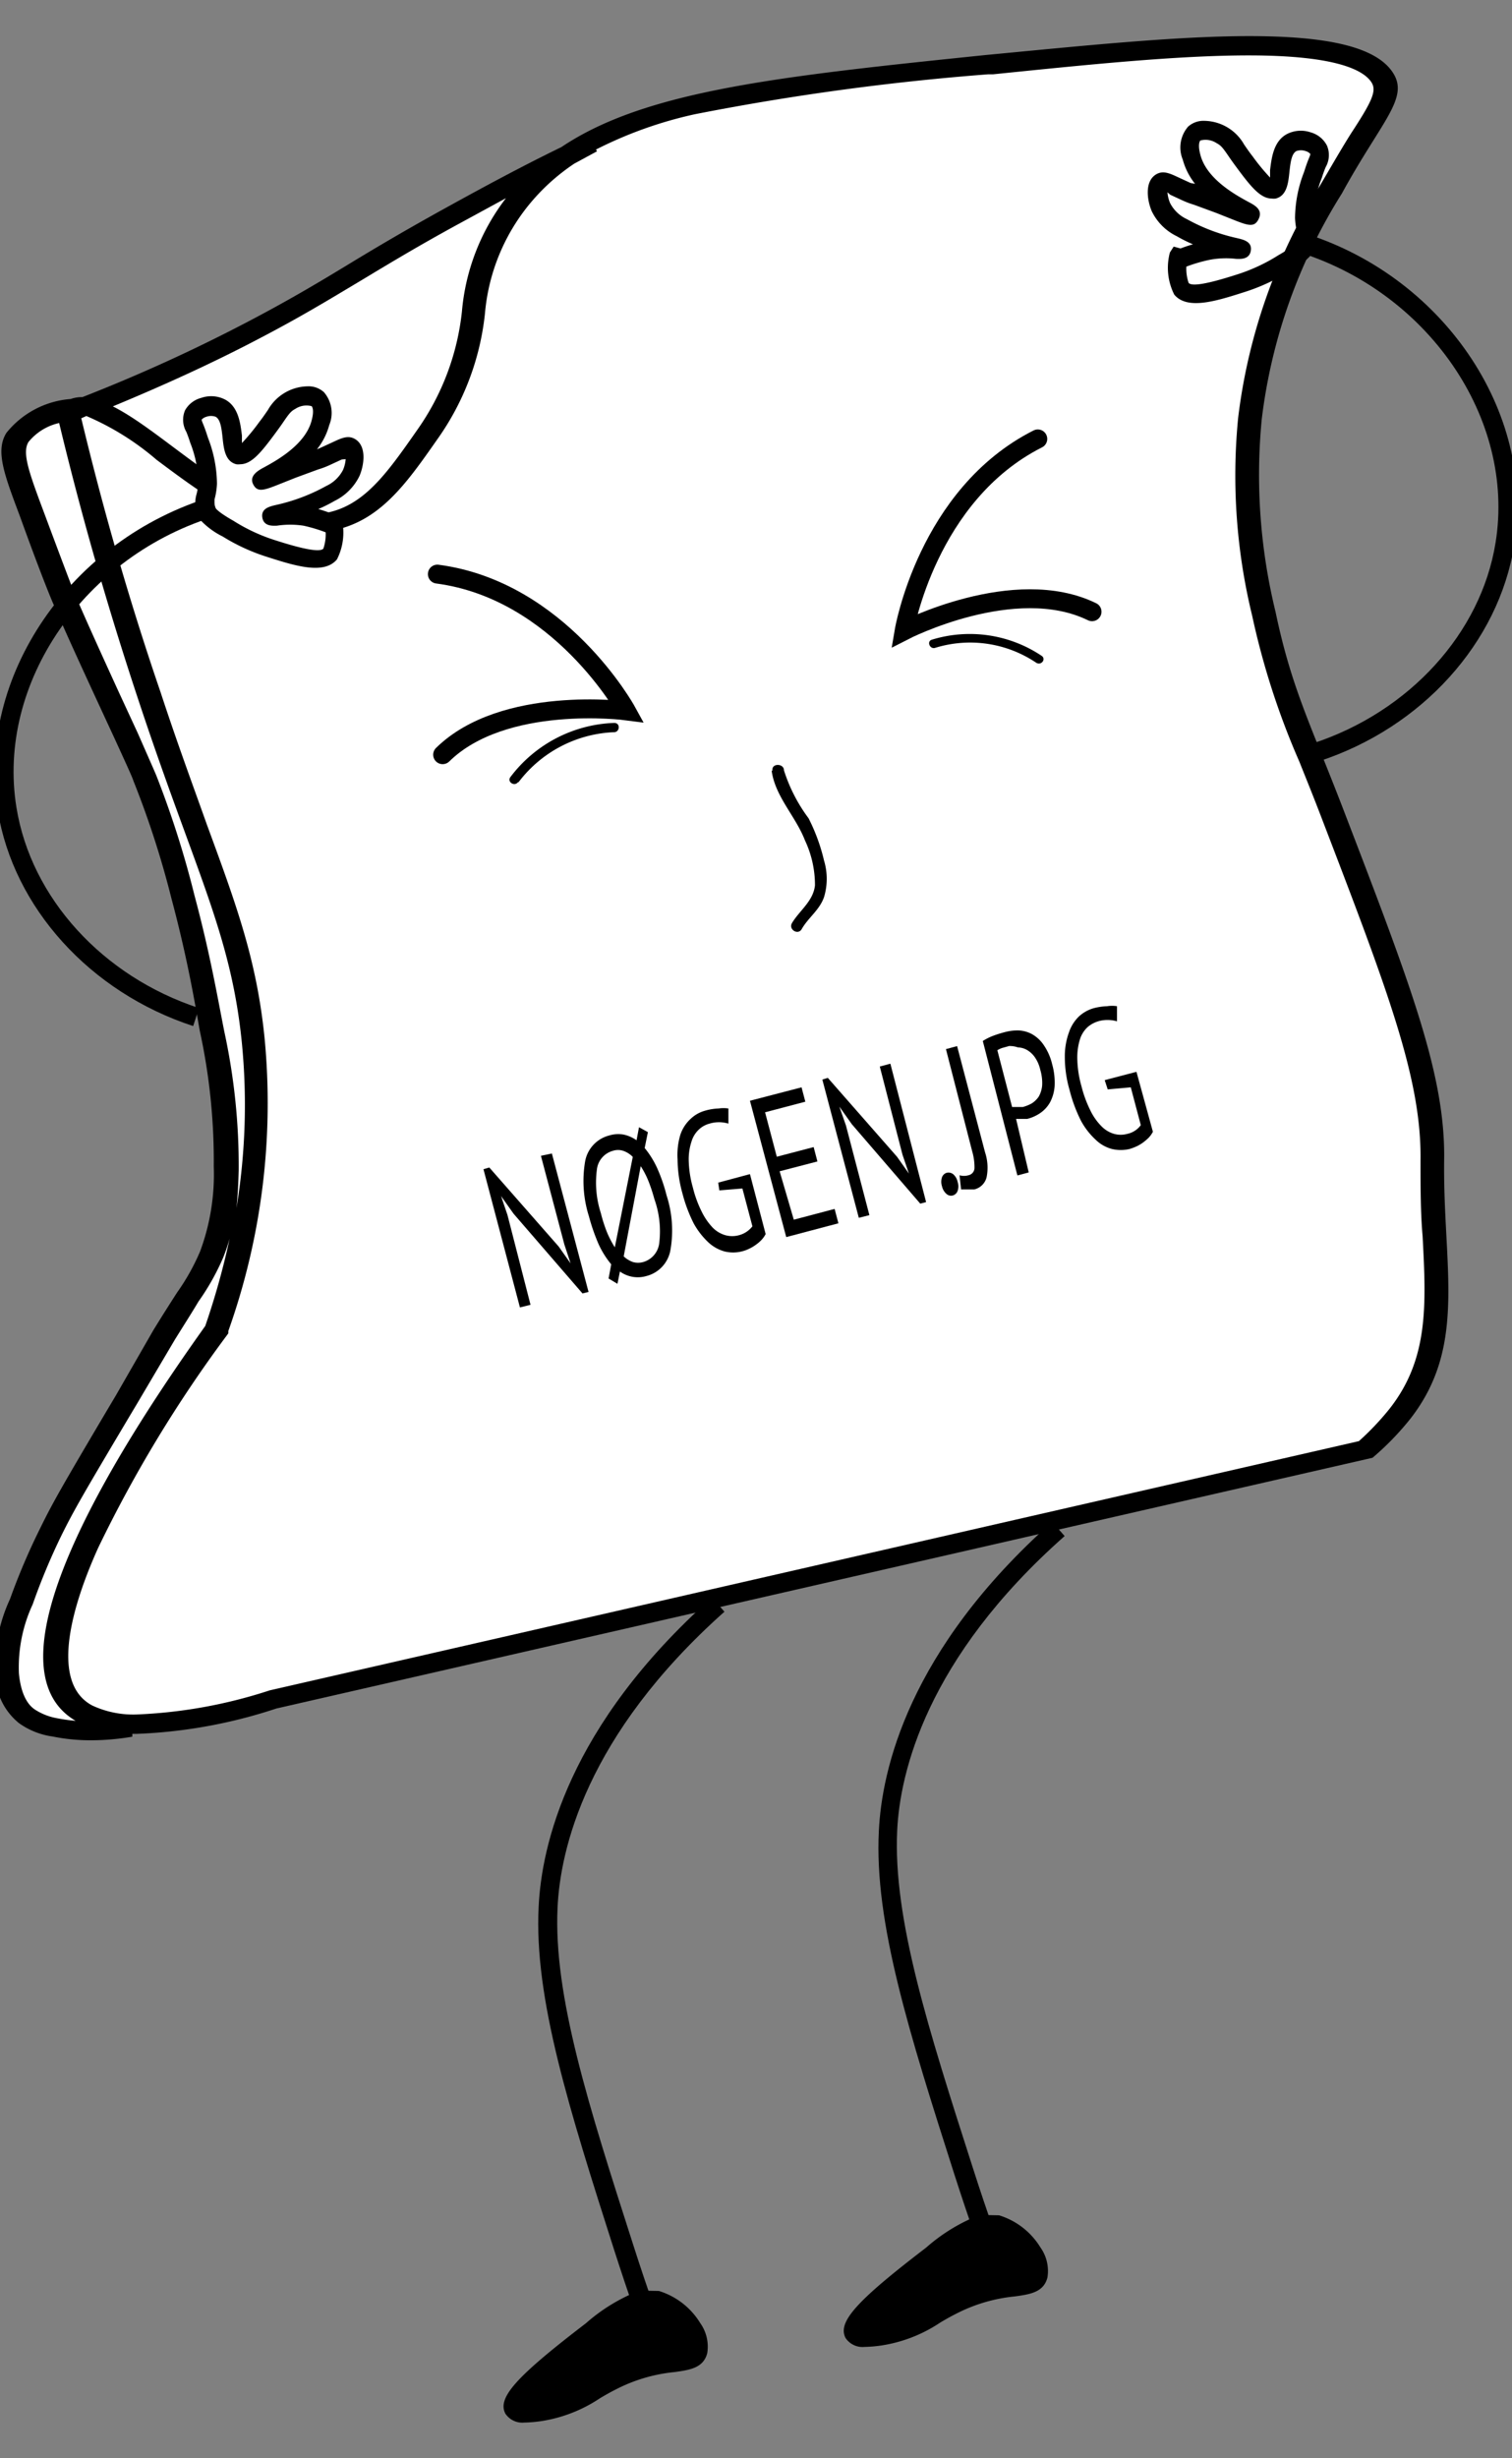 <svg id="Layer_1" data-name="Layer 1" xmlns="http://www.w3.org/2000/svg" width="80" height="130" viewBox="0 0 80 130"><rect x="0" y="0" width="80" height="130" fill="#808080" stroke="none"/><defs><style>.cls-1{fill:#fff;}.cls-2{fill:none;stroke:#000;stroke-linecap:round;stroke-miterlimit:10;}</style></defs><title>pic4</title><path d="M76.41,61.35c.07-4.48-1.74-9.18-5.34-18.56-1.73-4.5-2.74-6.41-3.58-10.43a30.49,30.49,0,0,1-.73-10.2A28.93,28.93,0,0,1,71,10.23c2.06-3.77,3.53-5,2.74-6.32-.9-1.51-3.76-2-7.65-2s-8.9.52-13.94,1c-10.95,1.13-18,1.88-22.45,4.87-2.06,1-4.1,2.1-6.11,3.21-2.32,1.28-3.94,2.25-5.37,3.12-1.65,1-3.08,1.84-5.12,2.91A86.94,86.94,0,0,1,4.36,21h0a1.79,1.79,0,0,0-.62.1,4.83,4.83,0,0,0-3.4,1.79c-.59.94-.13,2.17.71,4.4v0c1,2.77,1.56,4.16,1.76,4.62.44,1,.75,1.73,2.26,5l1,2.16c.88,1.92.91,2,1,2.25a48.51,48.51,0,0,1,2,6.19c.83,3.1,1.23,5.45,1.5,7a32.24,32.24,0,0,1,.74,7.17,11.7,11.7,0,0,1-.72,4.49,11.53,11.53,0,0,1-1.22,2.18c-.32.5-.72,1.12-1.26,2l-2,3.48-.21.35c-2.63,4.44-3.1,5.26-3.79,6.67A34.77,34.77,0,0,0,.53,84.56a8.48,8.48,0,0,0-.78,4A3.39,3.39,0,0,0,1,91.12a4,4,0,0,0,1.78.71,10.15,10.15,0,0,0,2.09.2A13.11,13.11,0,0,0,7,91.84l0-.15h.25a26.61,26.61,0,0,0,7.37-1.34l58-13.26a14.75,14.75,0,0,0,2-2.06C77.65,71.15,76.34,67,76.41,61.35Z"/><path class="cls-1" d="M13.76,17.88c2.07-1.08,3.51-1.95,5.18-2.95,1.42-.85,3-1.82,5.33-3.09l2.5-1.36a11.44,11.44,0,0,0-2.33,6,13.29,13.29,0,0,1-2.36,6.25c-1.61,2.3-2.86,4.11-5,4.42a3.82,3.82,0,0,1-.68.05c-3.73,0-7.54-4.26-10.43-5.71C8.7,20.36,11.31,19.17,13.76,17.88Z"/><path class="cls-1" d="M10.29,47.35a50.58,50.58,0,0,0-2-6.29c-.11-.27-.13-.31-1-2.29l-1-2.16c-1.51-3.3-1.81-4-2.25-5-.19-.44-.71-1.82-1.74-4.58l0,0c-.78-2.08-1.14-3.1-.79-3.66a2.91,2.91,0,0,1,1.62-1c1.32,5.49,2.78,10.39,4.18,14.61,3,9.08,4.89,12.33,5.48,18.1a33.55,33.55,0,0,1-.28,8.81c.07-.65.1-1.31.12-2a33.5,33.5,0,0,0-.76-7.33C11.53,52.86,11.13,50.48,10.29,47.35Z"/><path class="cls-1" d="M1.81,90.38c-.17-.13-.68-.52-.81-1.89a7.9,7.9,0,0,1,.73-3.65,34.32,34.32,0,0,1,1.49-3.58C3.9,79.88,4.37,79.07,7,74.65l.21-.35,2.05-3.47c.53-.85.92-1.46,1.24-2a12.69,12.69,0,0,0,1.31-2.33,10,10,0,0,0,.34-1,40.1,40.1,0,0,1-1.29,4.62C7,75.54-1.29,87.9,4,91A8.86,8.86,0,0,1,3,90.86,3.15,3.15,0,0,1,1.81,90.38Z"/><path class="cls-1" d="M73.52,74.5a14.43,14.43,0,0,1-1.62,1.71L35.35,84.57,14.27,89.39h0l0,0a25.88,25.88,0,0,1-6.93,1.27,5.14,5.14,0,0,1-2.46-.47c-2.42-1.29-.84-5.79.32-8.35a69,69,0,0,1,6.8-11.22l.08-.11,0-.12A35.92,35.92,0,0,0,14,54.91c-.41-4.1-1.47-7-3.06-11.32-.71-2-1.52-4.17-2.45-7C6.87,31.86,5.47,27,4.3,22.12L4.57,22a14.3,14.3,0,0,1,3.72,2.32c2.41,1.8,5.14,3.85,8.12,3.85a5.49,5.49,0,0,0,.91-.07c2.69-.39,4.14-2.47,5.82-4.87l0,0a14,14,0,0,0,2.52-6.66,10.53,10.53,0,0,1,2.66-6.13,10.89,10.89,0,0,1,2.07-1.79L31.59,8l-.06-.09a21.76,21.76,0,0,1,5.24-1.87A133.46,133.46,0,0,1,52.28,3.93l.26,0c5-.51,9.74-1,13.53-1h0c4.66,0,6.11.79,6.51,1.45.26.44,0,1-1.08,2.65-.47.74-1,1.66-1.67,2.8a30,30,0,0,0-4.32,12.27,31.24,31.24,0,0,0,.74,10.45,40.49,40.49,0,0,0,2.5,7.73c.33.83.71,1.76,1.12,2.83,3.56,9.28,5.35,13.93,5.29,18.26,0,1.43,0,2.75.11,4C75.46,69,75.6,71.86,73.52,74.5Z"/><path d="M40.83,40.77c.19,1.36,1.27,2.4,1.76,3.67a5.54,5.54,0,0,1,.53,2.38c-.09.84-.83,1.34-1.22,2-.19.34.33.65.52.31.34-.6.94-1,1.18-1.69a3.34,3.34,0,0,0,0-1.93,9.86,9.86,0,0,0-.82-2.24,8.56,8.56,0,0,1-1.3-2.53c0-.38-.66-.39-.61,0Z"/><path d="M54.83,35.05a6.26,6.26,0,0,0-5.35-.79c-.28.09-.46-.34-.18-.43a6.83,6.83,0,0,1,5.81.85c.25.16,0,.53-.28.37Z"/><path d="M27.17,64.18l-.66-.93h0l.34,1L28.07,69l-.56.14-1.93-7.31.31-.09,3.67,4.18.63.89h0l-.33-1-1.24-4.69L29.2,61l1.94,7.32-.32.08Z"/><path d="M32.34,66.86a4.78,4.78,0,0,1-.67-1.07,10.45,10.45,0,0,1-.51-1.47,6.19,6.19,0,0,1-.2-2.91,1.73,1.73,0,0,1,1.26-1.36A1.64,1.64,0,0,1,33,60a1.87,1.87,0,0,1,.68.3l.13-.69.47.26-.17.84a4.82,4.82,0,0,1,.66,1.06,8.74,8.74,0,0,1,.5,1.45,6,6,0,0,1,.2,2.9,1.72,1.72,0,0,1-1.27,1.36,1.62,1.62,0,0,1-1.4-.24l-.13.65-.47-.28Zm-.55-2.71a7.88,7.88,0,0,0,.32,1,5.12,5.12,0,0,0,.42.81l.95-4.78a1.29,1.29,0,0,0-.5-.32.89.89,0,0,0-.56,0,1.16,1.16,0,0,0-.84,1A5.23,5.23,0,0,0,31.79,64.15Zm2.83-.75a8.62,8.62,0,0,0-.31-.94,4.49,4.49,0,0,0-.41-.79L33,66.44a1.41,1.41,0,0,0,.49.3,1,1,0,0,0,.54,0,1.18,1.18,0,0,0,.85-1A5.09,5.09,0,0,0,34.62,63.4Z"/><path d="M38,62.54l1.68-.45.83,3.17a1.37,1.37,0,0,1-.21.3,1.87,1.87,0,0,1-.3.26,2,2,0,0,1-.35.21,1.92,1.92,0,0,1-1.31.15,2.07,2.07,0,0,1-.87-.49,4.08,4.08,0,0,1-.77-1,8,8,0,0,1-.6-1.61,6.82,6.82,0,0,1-.25-1.77A3.73,3.73,0,0,1,36,60a2,2,0,0,1,.55-.84,1.79,1.79,0,0,1,.74-.42,2.82,2.82,0,0,1,.73-.12,1.67,1.67,0,0,1,.52,0l0,.8a1.71,1.71,0,0,0-1,0,1.3,1.3,0,0,0-.55.3,1.43,1.43,0,0,0-.4.64,3,3,0,0,0-.15,1,5.67,5.67,0,0,0,.22,1.44,6.06,6.06,0,0,0,.47,1.28,3.33,3.33,0,0,0,.58.84,1.52,1.52,0,0,0,.67.4,1.35,1.35,0,0,0,.72,0,1.32,1.32,0,0,0,.71-.47l-.53-2-1.22.1Z"/><path d="M39.68,58.21l2.73-.71.2.76-2.13.56.62,2.35,1.95-.51.2.76-2,.52L42,64.5l2.16-.57.2.76-2.76.73Z"/><path d="M45.07,59.45l-.66-.93h0l.35,1L46,64.26l-.56.14-1.93-7.31L43.8,57l3.66,4.17.63.89h0l-.34-1L46.55,56.4l.56-.15L49,63.57l-.31.08Z"/><path d="M49.84,62.73a.75.75,0,0,1,0-.47.38.38,0,0,1,.25-.24.4.4,0,0,1,.35.08.74.74,0,0,1,.23.41.72.72,0,0,1,0,.46.38.38,0,0,1-.26.25.36.36,0,0,1-.34-.09A.75.75,0,0,1,49.84,62.73Z"/><path d="M50.05,55.48l.59-.16,1.48,5.62a2.57,2.57,0,0,1,.08,1.32.88.88,0,0,1-.65.64l-.15,0-.18,0H51l-.15,0-.08-.75a.84.84,0,0,0,.47,0,.4.4,0,0,0,.32-.41,3,3,0,0,0-.12-.85Z"/><path d="M52,55.05a2.93,2.93,0,0,1,.56-.28,6.17,6.17,0,0,1,.61-.19,2.61,2.61,0,0,1,.69-.09,1.66,1.66,0,0,1,.71.18,1.82,1.82,0,0,1,.63.56,3,3,0,0,1,.47,1.05,3.58,3.58,0,0,1,.13,1.16,2.17,2.17,0,0,1-.24.85,1.69,1.69,0,0,1-.52.57,2.15,2.15,0,0,1-.69.31l-.12,0-.17,0-.18,0h-.12L54.43,62l-.6.16Zm1.38.27-.36.1a1.17,1.17,0,0,0-.25.12l.78,3h.13l.16,0,.17,0,.11,0a2.11,2.11,0,0,0,.47-.19,1.27,1.27,0,0,0,.37-.36,1.47,1.47,0,0,0,.18-.58,2.44,2.44,0,0,0-.1-.84,1.86,1.86,0,0,0-.3-.68,1.29,1.29,0,0,0-.41-.37,1,1,0,0,0-.47-.13A1.27,1.27,0,0,0,53.33,55.32Z"/><path d="M58.45,57.12l1.68-.44L61,59.85a1.37,1.37,0,0,1-.21.3,2.55,2.55,0,0,1-.3.26,2,2,0,0,1-.35.21,2.79,2.79,0,0,1-.37.14,2,2,0,0,1-.94,0,1.94,1.94,0,0,1-.87-.5,3.85,3.85,0,0,1-.77-1,7.89,7.89,0,0,1-.6-1.62,6.3,6.3,0,0,1-.25-1.76,3.69,3.69,0,0,1,.22-1.29,2.08,2.08,0,0,1,.54-.85,1.94,1.94,0,0,1,.75-.42,3.23,3.23,0,0,1,.73-.11,1.7,1.7,0,0,1,.52,0l0,.8a1.78,1.78,0,0,0-1,0,1.56,1.56,0,0,0-.56.31,1.5,1.5,0,0,0-.4.64A3.26,3.26,0,0,0,57,56a5.67,5.67,0,0,0,.22,1.44,6.27,6.27,0,0,0,.47,1.28,3.09,3.09,0,0,0,.58.83,1.54,1.54,0,0,0,.67.41,1.32,1.32,0,0,0,.71,0,1.19,1.19,0,0,0,.71-.46l-.53-2-1.22.11Z"/><path class="cls-2" d="M54.91,23.21c-5.85,2.95-7.07,10.14-7.07,10.14s5.84-3,9.94-1"/><path d="M27.44,41.36a6.67,6.67,0,0,1,5.05-2.64c.31,0,.35-.5,0-.49A7.19,7.19,0,0,0,27,41.1c-.18.25.22.51.41.26Z"/><path class="cls-2" d="M23.14,30.36c6.49.85,10,7.23,10,7.23s-6.49-.85-9.72,2.32"/><path d="M69.67,12.6a1.78,1.78,0,0,0-.07-.47,2.76,2.76,0,0,1-.09-.63,6,6,0,0,1,.43-2.1c.07-.23.14-.41.2-.56a1.28,1.28,0,0,0,.07-1.14A1.38,1.38,0,0,0,69.35,7a1.61,1.61,0,0,0-1.26.09c-.71.38-.81,1.26-.89,1.9,0,.12,0,.27,0,.4a11,11,0,0,1-.93-1.13c-.19-.24-.32-.44-.44-.61a2.46,2.46,0,0,0-2.1-1.26,1.21,1.21,0,0,0-.87.31,1.68,1.68,0,0,0-.28,1.74,3.52,3.52,0,0,0,.65,1.28L63,9.68l-.63-.29c-.49-.23-.85-.4-1.23-.15-.59.39-.44,1.37-.2,1.93a2.85,2.85,0,0,0,1.32,1.32,7.66,7.66,0,0,0,.86.43c-.25.07-.48.15-.66.22h0l-.36-.1-.2.31a3.14,3.14,0,0,0,.23,2.23c.69.83,2.23.34,3.73-.14a10.28,10.28,0,0,0,2.32-1.07,4.12,4.12,0,0,0,1.14-.83M61.92,10.3l.67.31a4.76,4.76,0,0,0,.59.22l1.17.43.78.31c.9.36,1.24.49,1.47,0s-.22-.72-.56-.9c-.66-.36-2.2-1.2-2.53-2.49-.16-.6,0-.75,0-.75a1.06,1.06,0,0,1,.86.14c.23.12.33.25.6.64.12.18.27.39.47.66.74,1,1.25,1.63,1.85,1.63a.76.76,0,0,0,.21,0c.58-.15.66-.8.72-1.37s.12-1,.37-1.14a.73.73,0,0,1,.49,0,.53.53,0,0,1,.25.15c0,.07-.07.21-.12.34s-.13.35-.21.61a6.88,6.88,0,0,0-.48,2.44,3.78,3.78,0,0,0,.13.83c.05.21.05.24,0,.34s-.17.32-1,.79h0a9.43,9.43,0,0,1-2.12,1c-.78.25-2.4.76-2.64.47a2.31,2.31,0,0,1-.12-.86A8.23,8.23,0,0,1,64,13.74a4.68,4.68,0,0,1,1.41-.05c.18,0,.69.06.77-.43s-.4-.59-.74-.67a9.83,9.83,0,0,1-2.64-1,1.89,1.89,0,0,1-.89-.85,1.81,1.81,0,0,1-.14-.57Z"/><path d="M69.78,40.26l-.31-.95c5.1-1.67,8.89-5.83,9.66-10.61,1.07-6.58-3.61-13.36-10.65-15.44l.29-1c7.51,2.22,12.49,9.49,11.35,16.56C79.29,34,75.23,38.48,69.78,40.26Z"/><path d="M10.33,26.6a1.78,1.78,0,0,1,.07-.47,2.76,2.76,0,0,0,.09-.63,6,6,0,0,0-.43-2.1c-.07-.23-.14-.41-.2-.56a1.28,1.28,0,0,1-.07-1.14,1.38,1.38,0,0,1,.86-.66,1.61,1.61,0,0,1,1.26.09c.71.38.81,1.26.89,1.9,0,.12,0,.27,0,.4a11,11,0,0,0,.93-1.13c.19-.24.32-.44.44-.61a2.46,2.46,0,0,1,2.1-1.26,1.21,1.21,0,0,1,.87.31,1.68,1.68,0,0,1,.28,1.74,3.52,3.52,0,0,1-.65,1.28l.19-.08.63-.29c.49-.23.85-.4,1.23-.15.59.39.44,1.37.2,1.93a2.85,2.85,0,0,1-1.32,1.32,7.66,7.66,0,0,1-.86.43c.25.07.48.15.66.22h0l.36-.1.2.31a3.14,3.14,0,0,1-.23,2.23c-.69.83-2.23.34-3.73-.14a10.28,10.28,0,0,1-2.32-1.07,4.12,4.12,0,0,1-1.14-.83"/><path class="cls-1" d="M18.08,24.3l-.67.31a4.76,4.76,0,0,1-.59.22l-1.17.43-.78.31c-.9.36-1.24.49-1.47.05s.22-.72.56-.9c.66-.36,2.2-1.2,2.53-2.49.16-.6,0-.75,0-.75a1.06,1.06,0,0,0-.86.14c-.23.12-.33.25-.6.64-.12.18-.27.39-.47.66-.74,1-1.25,1.63-1.85,1.63a.76.76,0,0,1-.21,0c-.58-.15-.66-.8-.72-1.37s-.12-1-.37-1.14a.73.73,0,0,0-.49,0,.53.53,0,0,0-.25.15c0,.07.07.21.12.34s.13.35.21.61a6.88,6.88,0,0,1,.48,2.44,3.78,3.78,0,0,1-.13.83c0,.21,0,.24,0,.34s.17.32,1,.79h0a9.43,9.43,0,0,0,2.12,1c.78.25,2.4.76,2.64.47a2.31,2.31,0,0,0,.12-.86,8.23,8.23,0,0,0-1.17-.35,4.68,4.68,0,0,0-1.41,0c-.18,0-.69.06-.77-.43s.4-.59.74-.67a9.83,9.83,0,0,0,2.64-1,1.89,1.89,0,0,0,.89-.85,1.81,1.81,0,0,0,.14-.57Z"/><path d="M10.22,54.26l.31-.95C5.43,51.64,1.64,47.48.87,42.7-.2,36.12,4.48,29.34,11.52,27.26l-.29-1C3.72,28.52-1.26,35.79-.12,42.86.71,48,4.77,52.48,10.22,54.26Z"/><path d="M51.84,117.13A9.48,9.48,0,0,0,49,118.86c-3.7,2.83-4.7,3.94-4.26,4.78a1.08,1.08,0,0,0,1,.47,7.14,7.14,0,0,0,.92-.08,7.68,7.68,0,0,0,3.09-1.21c.27-.16.55-.32.85-.47a8.58,8.58,0,0,1,3.09-.91c.79-.11,1.53-.21,1.73-1a2.15,2.15,0,0,0-.37-1.59,3.91,3.91,0,0,0-2.19-1.7"/><path d="M51.5,118c-.25-.72-.6-1.76-1-3-2.38-7.45-4.25-13.33-4-18.17.15-3.19,1.54-9.56,9.17-16.35l.66.75C49,87.71,47.61,93.77,47.47,96.81c-.22,4.66,1.64,10.47,4,17.82.4,1.25.75,2.28,1,3Z"/><path d="M33.84,121.13A9.48,9.48,0,0,0,31,122.86c-3.7,2.83-4.7,3.94-4.26,4.78a1.08,1.08,0,0,0,1,.47,7.14,7.14,0,0,0,.92-.08,7.68,7.68,0,0,0,3.09-1.21c.27-.16.55-.32.85-.47a8.58,8.58,0,0,1,3.09-.91c.79-.11,1.53-.21,1.73-1a2.15,2.15,0,0,0-.37-1.59,3.91,3.91,0,0,0-2.19-1.7"/><path d="M33.5,122c-.25-.72-.6-1.76-1-3-2.38-7.45-4.25-13.33-4-18.17.15-3.19,1.54-9.56,9.17-16.35l.66.75c-7.35,6.55-8.69,12.61-8.83,15.65-.22,4.66,1.64,10.47,4,17.82.4,1.25.75,2.28,1,3Z"/></svg>
